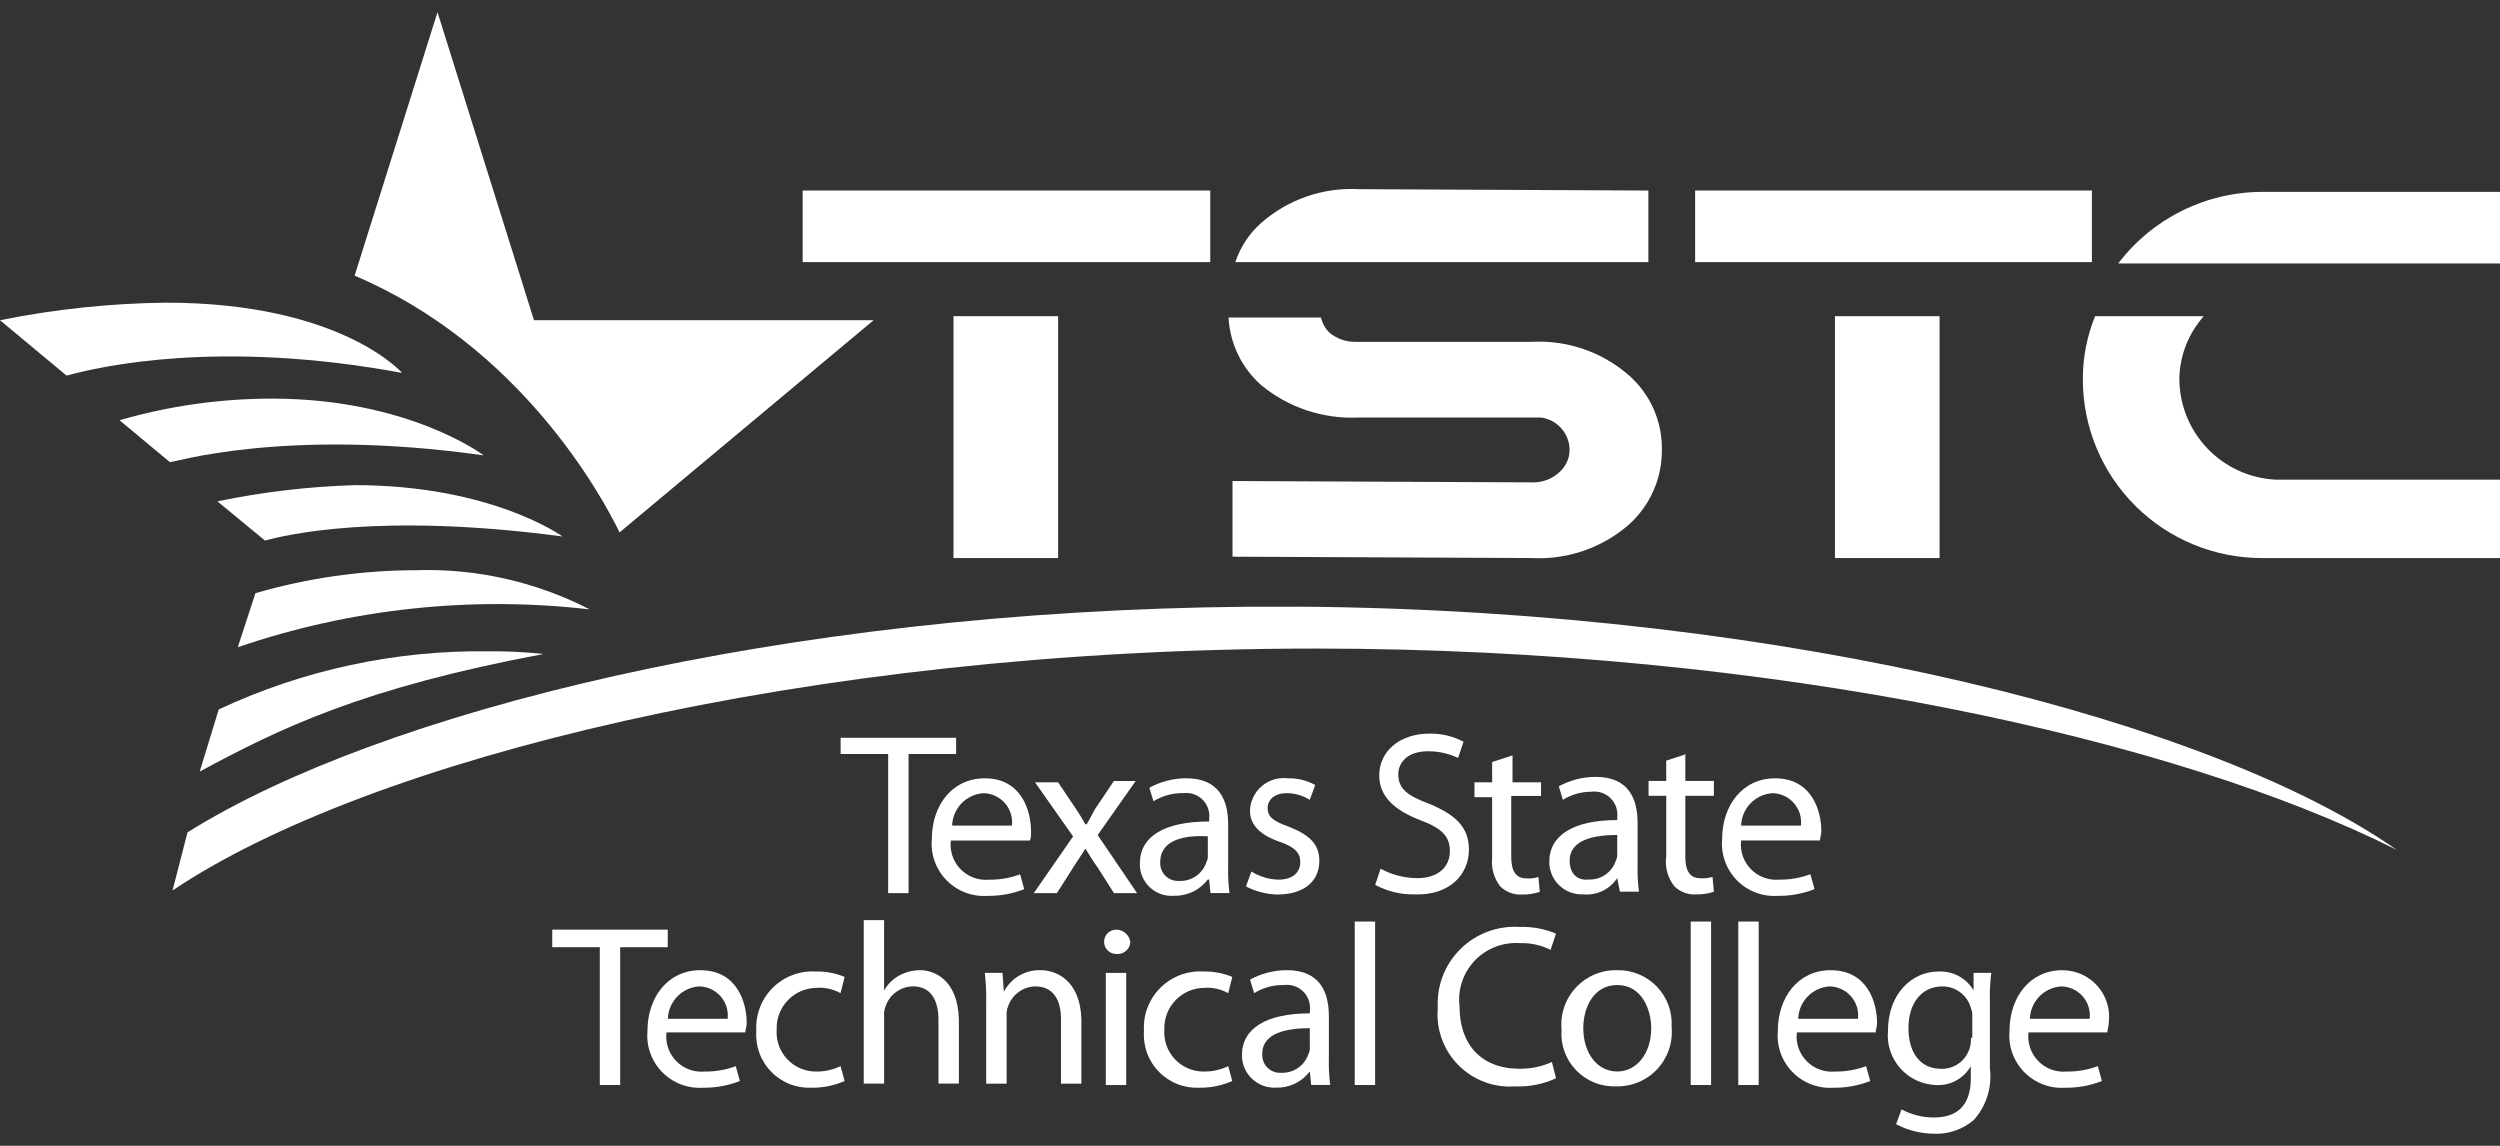 <svg width="144" height="66" viewBox="0 0 144 66" fill="none" xmlns="http://www.w3.org/2000/svg"><rect x="0" y="0" width="144" height="66" fill="#333333" stroke="none"/> <g clip-path="url(#clip0_1122_1723)"> <g clip-path="url(#clip1_1122_1723)"> <path d="M23.948 32.845C20.823 32.851 17.714 33.296 14.713 34.168L13.696 37.28C20.205 35.056 27.13 34.311 33.965 35.101C30.874 33.508 27.425 32.731 23.948 32.844" fill="white"></path> <path d="M23.166 21.483C23.166 21.483 19.644 17.434 9.549 17.434C6.341 17.471 3.145 17.81 0.001 18.445L3.836 21.637C5.792 21.092 12.68 19.535 23.165 21.481" fill="white"></path> <path d="M12.522 28.877L15.261 31.134C16.435 30.823 21.832 29.495 32.4 30.901C32.4 30.901 28.33 27.944 20.425 27.944C17.768 28.026 15.123 28.338 12.521 28.878" fill="white"></path> <path d="M12.6 40.862L11.504 44.442C16.121 41.952 20.895 39.621 31.304 37.671C30.265 37.557 29.22 37.505 28.174 37.516C22.795 37.439 17.47 38.584 12.6 40.862Z" fill="white"></path> <path d="M74.975 34.947H71.919C44.964 35.18 21.848 41.021 10.8 47.945L9.938 51.291C21.066 43.817 46.297 37.357 75.759 37.357C102.165 37.357 125.358 42.571 138.053 48.954C127.631 41.638 103.261 35.178 74.975 34.945" fill="white"></path> <path d="M27.859 26.228C27.859 26.228 23.554 22.96 15.65 22.96C12.684 22.962 9.733 23.382 6.884 24.206L9.783 26.616C9.862 26.694 16.279 24.591 27.862 26.23" fill="white"></path> <path d="M52.333 51.445V43.43H55.072V42.496H48.42V43.43H51.158V51.445H52.333Z" fill="white"></path> <path d="M54.843 47.555C54.857 47.076 55.05 46.619 55.382 46.274C55.715 45.929 56.165 45.72 56.644 45.687C56.879 45.69 57.11 45.743 57.323 45.841C57.536 45.939 57.727 46.081 57.881 46.257C58.036 46.433 58.152 46.639 58.222 46.863C58.292 47.086 58.314 47.322 58.287 47.555H54.843ZM59.386 47.866C59.386 46.699 58.838 44.831 56.725 44.831C54.847 44.831 53.673 46.387 53.673 48.334C53.635 48.767 53.69 49.203 53.837 49.612C53.984 50.022 54.218 50.395 54.523 50.705C54.827 51.016 55.196 51.257 55.603 51.411C56.011 51.566 56.447 51.631 56.882 51.602C57.604 51.611 58.322 51.48 58.994 51.216L58.759 50.36C58.184 50.574 57.573 50.679 56.959 50.671C56.658 50.697 56.356 50.656 56.073 50.551C55.791 50.446 55.535 50.279 55.325 50.063C55.115 49.847 54.956 49.587 54.86 49.301C54.764 49.016 54.732 48.713 54.768 48.414H59.31C59.389 48.336 59.389 48.103 59.389 47.87" fill="white"></path> <path d="M65.415 44.986H64.159L63.219 46.387C62.985 46.699 62.833 47.088 62.593 47.477H62.515C62.324 47.129 62.115 46.791 61.889 46.465L60.949 45.064H59.619L61.809 48.177L59.546 51.446H60.877L61.816 49.967C62.051 49.581 62.286 49.267 62.521 48.877C62.756 49.263 62.99 49.655 63.225 49.967L64.165 51.446H65.496L63.226 48.099L65.415 44.986Z" fill="white"></path> <path d="M69.57 48.177V49.267C69.581 49.4 69.554 49.534 69.492 49.652C69.386 49.98 69.176 50.264 68.893 50.461C68.61 50.658 68.27 50.756 67.926 50.742C67.78 50.752 67.633 50.731 67.495 50.68C67.358 50.629 67.233 50.549 67.129 50.446C67.025 50.343 66.945 50.218 66.893 50.082C66.842 49.945 66.82 49.798 66.83 49.652C66.83 48.33 68.317 48.096 69.569 48.173L69.57 48.177ZM65.656 49.73C65.648 49.984 65.694 50.237 65.791 50.473C65.888 50.709 66.033 50.921 66.217 51.097C66.402 51.273 66.621 51.409 66.861 51.495C67.102 51.581 67.357 51.616 67.612 51.597C67.989 51.608 68.363 51.529 68.704 51.367C69.044 51.204 69.34 50.963 69.568 50.663H69.646L69.724 51.441H70.82C70.753 50.925 70.727 50.405 70.742 49.885V47.474C70.742 46.152 70.272 44.828 68.316 44.828C67.578 44.832 66.852 45.019 66.204 45.373L66.439 46.151C66.956 45.834 67.554 45.672 68.161 45.684C68.362 45.659 68.566 45.679 68.758 45.745C68.949 45.81 69.124 45.918 69.267 46.061C69.411 46.203 69.519 46.377 69.585 46.568C69.652 46.759 69.673 46.963 69.648 47.163V47.318C67.066 47.318 65.657 48.175 65.657 49.729" fill="white"></path> <path d="M73.646 50.668C73.092 50.655 72.551 50.494 72.081 50.201L71.767 51.057C72.323 51.349 72.94 51.509 73.568 51.524C75.133 51.524 75.994 50.746 75.994 49.578C75.994 48.644 75.446 48.099 74.271 47.633C73.41 47.321 73.015 47.088 73.015 46.543C73.015 46.077 73.402 45.687 74.111 45.687C74.583 45.685 75.045 45.819 75.442 46.073L75.755 45.217C75.276 44.952 74.736 44.819 74.189 44.831C73.92 44.797 73.647 44.819 73.386 44.897C73.126 44.974 72.885 45.105 72.679 45.281C72.473 45.456 72.306 45.673 72.188 45.918C72.071 46.162 72.006 46.428 71.998 46.699C71.998 47.477 72.546 48.099 73.721 48.489C74.582 48.8 74.895 49.111 74.895 49.656C74.895 50.279 74.425 50.668 73.638 50.668" fill="white"></path> <path d="M84.611 48.954C84.611 47.631 83.829 46.929 82.342 46.307C81.086 45.841 80.542 45.451 80.542 44.595C80.542 43.972 81.011 43.272 82.264 43.272C82.86 43.271 83.448 43.403 83.986 43.658L84.299 42.724C83.698 42.404 83.025 42.243 82.343 42.257C80.621 42.257 79.444 43.269 79.444 44.667C79.444 45.913 80.383 46.692 81.791 47.236C83.048 47.702 83.513 48.17 83.513 49.026C83.513 49.96 82.809 50.582 81.636 50.582C80.897 50.578 80.171 50.391 79.523 50.037L79.21 50.971C79.907 51.343 80.689 51.531 81.479 51.516C83.513 51.594 84.609 50.349 84.609 48.948" fill="white"></path> <path d="M88.764 45.918V45.062H87.121V43.508L85.947 43.893V45.061H84.93V45.918H85.947V49.42C85.885 50.007 86.053 50.595 86.417 51.059C86.582 51.22 86.779 51.345 86.996 51.425C87.212 51.506 87.443 51.54 87.673 51.526C88.019 51.532 88.363 51.479 88.691 51.371L88.613 50.515C88.386 50.589 88.146 50.615 87.908 50.593C87.282 50.593 87.047 50.126 87.047 49.347V45.845H88.769L88.764 45.918Z" fill="white"></path> <path d="M90.413 49.574C90.413 48.329 91.901 48.095 93.152 48.095V49.185C93.164 49.318 93.136 49.452 93.074 49.57C92.969 49.898 92.758 50.182 92.475 50.379C92.193 50.576 91.853 50.674 91.508 50.66C90.882 50.738 90.412 50.348 90.412 49.57L90.413 49.574ZM93.151 50.582L93.308 51.36H94.404C94.337 50.844 94.311 50.324 94.325 49.804V47.394C94.325 46.071 93.856 44.747 91.9 44.747C91.161 44.751 90.435 44.938 89.787 45.292L90.022 46.07C90.515 45.763 91.084 45.601 91.665 45.603C91.866 45.578 92.07 45.598 92.262 45.664C92.453 45.729 92.628 45.837 92.771 45.98C92.915 46.122 93.024 46.296 93.09 46.487C93.156 46.678 93.177 46.882 93.152 47.082V47.237C90.648 47.237 89.239 48.093 89.239 49.648C89.238 49.9 89.289 50.15 89.388 50.383C89.487 50.615 89.633 50.825 89.816 50.999C89.999 51.174 90.215 51.31 90.452 51.398C90.689 51.487 90.942 51.527 91.195 51.515C91.576 51.551 91.959 51.484 92.303 51.319C92.648 51.154 92.941 50.899 93.151 50.581" fill="white"></path> <path d="M97.148 43.429L95.974 43.814V44.982H94.957V45.838H95.975V49.34C95.933 49.643 95.953 49.95 96.034 50.245C96.115 50.539 96.254 50.814 96.445 51.053C96.61 51.214 96.807 51.338 97.023 51.419C97.24 51.499 97.471 51.533 97.701 51.519C98.047 51.525 98.391 51.472 98.719 51.364L98.641 50.508C98.413 50.582 98.174 50.608 97.936 50.586C97.31 50.586 97.075 50.12 97.075 49.34V45.839H98.718V44.983H97.075V43.429H97.148Z" fill="white"></path> <path d="M102.089 45.687C102.324 45.69 102.555 45.743 102.769 45.841C102.982 45.939 103.172 46.081 103.327 46.257C103.482 46.433 103.598 46.639 103.668 46.863C103.737 47.086 103.759 47.322 103.732 47.555H100.289C100.303 47.076 100.495 46.62 100.827 46.275C101.16 45.929 101.61 45.72 102.088 45.687H102.089ZM104.279 50.356C103.704 50.57 103.093 50.675 102.479 50.668C102.178 50.694 101.876 50.653 101.593 50.547C101.311 50.442 101.055 50.275 100.845 50.059C100.635 49.843 100.476 49.583 100.38 49.298C100.284 49.013 100.252 48.709 100.288 48.411H104.83C104.83 48.255 104.908 48.099 104.908 47.866C104.908 46.699 104.36 44.831 102.248 44.831C100.37 44.831 99.196 46.387 99.196 48.333C99.157 48.766 99.213 49.202 99.36 49.611C99.507 50.021 99.74 50.394 100.045 50.704C100.35 51.015 100.719 51.256 101.126 51.41C101.534 51.565 101.97 51.63 102.404 51.601C103.127 51.61 103.845 51.479 104.517 51.215L104.279 50.356Z" fill="white"></path> <path d="M38.462 53.547H31.81V54.559H34.549V62.497H35.723V54.559H38.462V53.547Z" fill="white"></path> <path d="M38.468 58.684C38.483 58.205 38.675 57.748 39.008 57.403C39.34 57.058 39.79 56.849 40.269 56.816C40.504 56.819 40.735 56.872 40.948 56.97C41.161 57.068 41.352 57.209 41.507 57.386C41.661 57.562 41.778 57.768 41.847 57.992C41.917 58.215 41.939 58.451 41.912 58.684H38.468ZM40.346 55.882C38.468 55.882 37.294 57.438 37.294 59.384C37.256 59.817 37.312 60.254 37.458 60.663C37.605 61.072 37.839 61.445 38.144 61.756C38.449 62.066 38.818 62.307 39.225 62.462C39.632 62.617 40.068 62.682 40.503 62.653C41.225 62.662 41.943 62.531 42.615 62.267L42.381 61.411C41.805 61.625 41.194 61.73 40.58 61.722C40.28 61.748 39.977 61.707 39.694 61.602C39.412 61.497 39.156 61.33 38.947 61.114C38.737 60.898 38.578 60.637 38.481 60.352C38.385 60.067 38.353 59.764 38.389 59.465H42.932C42.932 59.31 43.01 59.154 43.01 58.921C43.01 57.753 42.462 55.886 40.349 55.886" fill="white"></path> <path d="M47.085 56.893C47.548 56.873 48.009 56.981 48.415 57.205L48.65 56.27C48.13 56.054 47.571 55.948 47.007 55.959C46.548 55.929 46.088 55.997 45.658 56.159C45.227 56.32 44.836 56.571 44.51 56.895C44.184 57.219 43.931 57.608 43.768 58.038C43.605 58.467 43.535 58.925 43.564 59.383C43.532 59.815 43.593 60.248 43.742 60.655C43.891 61.061 44.125 61.431 44.428 61.74C44.732 62.05 45.098 62.291 45.502 62.448C45.906 62.605 46.339 62.674 46.773 62.652C47.419 62.659 48.059 62.527 48.65 62.266L48.415 61.41C47.976 61.622 47.494 61.728 47.006 61.721C46.695 61.723 46.387 61.661 46.101 61.539C45.815 61.416 45.558 61.236 45.344 61.01C45.132 60.784 44.968 60.516 44.863 60.224C44.759 59.931 44.716 59.621 44.737 59.311C44.724 58.997 44.775 58.683 44.888 58.389C45 58.096 45.171 57.828 45.391 57.602C45.611 57.377 45.874 57.198 46.165 57.077C46.457 56.957 46.769 56.897 47.085 56.901" fill="white"></path> <path d="M52.96 55.882C52.549 55.892 52.147 55.999 51.785 56.194C51.426 56.395 51.128 56.691 50.924 57.05V53.001H49.751V62.417H50.925V58.526C50.907 58.34 50.934 58.154 51.004 57.981C51.111 57.649 51.32 57.358 51.6 57.149C51.881 56.94 52.219 56.823 52.569 56.813C53.665 56.813 54.056 57.669 54.056 58.759V62.417H55.231V58.681C55.152 56.424 53.822 55.879 52.962 55.879" fill="white"></path> <path d="M59.934 55.882C59.5 55.87 59.071 55.98 58.697 56.201C58.324 56.421 58.02 56.742 57.822 57.128L57.743 56.038H56.725C56.792 56.607 56.819 57.179 56.804 57.751V62.42H57.982V58.529C57.964 58.343 57.99 58.157 58.06 57.984C58.168 57.652 58.377 57.361 58.657 57.152C58.937 56.943 59.276 56.826 59.626 56.816C60.722 56.816 61.113 57.673 61.113 58.684V62.42H62.287V58.684C62.209 56.427 60.8 55.882 59.94 55.882" fill="white"></path> <path d="M64.323 53.547C64.228 53.543 64.134 53.559 64.046 53.593C63.958 53.626 63.877 53.677 63.809 53.743C63.741 53.808 63.687 53.886 63.65 53.973C63.613 54.06 63.594 54.153 63.594 54.247C63.594 54.342 63.613 54.435 63.65 54.522C63.687 54.608 63.741 54.687 63.809 54.752C63.877 54.817 63.958 54.868 64.046 54.902C64.134 54.936 64.228 54.951 64.323 54.948C64.421 54.956 64.52 54.944 64.613 54.913C64.707 54.882 64.793 54.832 64.866 54.766C64.939 54.7 64.998 54.62 65.04 54.531C65.081 54.442 65.103 54.345 65.106 54.247C65.076 54.058 64.982 53.885 64.839 53.757C64.697 53.629 64.514 53.555 64.323 53.546" fill="white"></path> <path d="M64.869 56.039H63.695V62.498H64.869V56.039Z" fill="white"></path> <path d="M69.414 56.893C69.877 56.873 70.338 56.981 70.745 57.205L70.979 56.27C70.459 56.054 69.9 55.948 69.336 55.959C68.877 55.929 68.417 55.997 67.987 56.159C67.556 56.32 67.165 56.571 66.839 56.895C66.513 57.219 66.26 57.608 66.097 58.038C65.934 58.467 65.865 58.925 65.893 59.383C65.861 59.815 65.922 60.248 66.071 60.655C66.22 61.061 66.454 61.431 66.757 61.74C67.061 62.05 67.427 62.291 67.831 62.448C68.235 62.605 68.668 62.674 69.102 62.652C69.748 62.659 70.388 62.527 70.979 62.266L70.745 61.41C70.305 61.622 69.823 61.728 69.335 61.721C69.024 61.723 68.716 61.661 68.43 61.539C68.144 61.416 67.887 61.236 67.674 61.01C67.461 60.784 67.297 60.516 67.192 60.224C67.088 59.931 67.045 59.621 67.066 59.311C67.053 58.997 67.104 58.683 67.217 58.389C67.329 58.096 67.5 57.828 67.72 57.602C67.94 57.377 68.203 57.198 68.495 57.077C68.786 56.957 69.099 56.897 69.414 56.901" fill="white"></path> <path d="M75.446 60.318C75.457 60.451 75.43 60.585 75.368 60.703C75.262 61.031 75.052 61.315 74.769 61.512C74.486 61.708 74.147 61.807 73.802 61.793C73.656 61.803 73.509 61.782 73.371 61.731C73.234 61.68 73.109 61.6 73.005 61.497C72.901 61.394 72.821 61.269 72.769 61.132C72.718 60.995 72.696 60.849 72.706 60.703C72.706 59.458 74.193 59.224 75.445 59.224L75.446 60.318ZM76.542 58.527C76.542 57.205 76.072 55.881 74.116 55.881C73.377 55.885 72.651 56.072 72.003 56.426L72.238 57.204C72.755 56.886 73.353 56.724 73.96 56.737C74.161 56.712 74.366 56.732 74.557 56.797C74.749 56.863 74.923 56.971 75.067 57.113C75.21 57.256 75.319 57.43 75.385 57.621C75.451 57.812 75.473 58.015 75.448 58.216V58.371C72.944 58.371 71.535 59.227 71.535 60.781C71.534 61.034 71.585 61.284 71.684 61.516C71.783 61.749 71.928 61.959 72.112 62.133C72.294 62.308 72.511 62.444 72.748 62.532C72.985 62.621 73.238 62.66 73.491 62.649C73.868 62.66 74.242 62.581 74.583 62.419C74.923 62.256 75.219 62.015 75.447 61.715L75.525 62.492H76.621C76.554 61.977 76.528 61.456 76.543 60.937V58.526L76.542 58.527Z" fill="white"></path> <path d="M79.207 53.081H78.033V62.497H79.207V53.081Z" fill="white"></path> <path d="M87.512 54.327C88.136 54.298 88.756 54.431 89.313 54.712L89.626 53.778C88.959 53.496 88.237 53.364 87.513 53.392C86.888 53.354 86.261 53.448 85.675 53.668C85.089 53.889 84.556 54.231 84.112 54.673C83.668 55.114 83.323 55.644 83.1 56.228C82.877 56.812 82.781 57.437 82.817 58.061C82.763 58.662 82.841 59.267 83.046 59.835C83.25 60.403 83.576 60.919 84 61.349C84.424 61.778 84.938 62.111 85.504 62.322C86.07 62.534 86.675 62.62 87.278 62.575C88.087 62.609 88.892 62.449 89.626 62.108L89.391 61.174C88.801 61.437 88.16 61.569 87.513 61.56C85.322 61.56 84.07 60.159 84.07 57.98C84.011 57.505 84.057 57.022 84.206 56.567C84.355 56.112 84.602 55.694 84.931 55.345C85.26 54.996 85.662 54.724 86.108 54.547C86.554 54.37 87.034 54.294 87.513 54.323" fill="white"></path> <path d="M93.154 61.719C91.979 61.719 91.198 60.63 91.198 59.229C91.198 57.983 91.824 56.738 93.154 56.738C94.563 56.738 95.11 58.139 95.11 59.229C95.11 60.708 94.249 61.719 93.154 61.719ZM93.154 55.882C92.71 55.871 92.269 55.954 91.859 56.125C91.45 56.296 91.082 56.552 90.778 56.876C90.475 57.199 90.244 57.583 90.101 58.002C89.957 58.421 89.904 58.866 89.945 59.307C89.911 59.732 89.968 60.16 90.111 60.562C90.254 60.964 90.481 61.331 90.777 61.64C91.072 61.948 91.43 62.191 91.826 62.352C92.222 62.514 92.648 62.589 93.075 62.575C93.519 62.587 93.961 62.505 94.371 62.335C94.781 62.164 95.15 61.908 95.454 61.584C95.757 61.261 95.988 60.876 96.131 60.456C96.274 60.037 96.326 59.592 96.284 59.151C96.311 58.727 96.25 58.302 96.105 57.903C95.959 57.503 95.732 57.139 95.438 56.831C95.143 56.524 94.788 56.281 94.395 56.118C94.002 55.955 93.579 55.874 93.154 55.882Z" fill="white"></path> <path d="M98.559 53.081H97.385V62.497H98.559V53.081Z" fill="white"></path> <path d="M101.301 53.081H100.126V62.497H101.301V53.081Z" fill="white"></path> <path d="M103.577 58.684C103.591 58.205 103.783 57.748 104.116 57.403C104.449 57.058 104.899 56.849 105.378 56.816C105.612 56.819 105.844 56.872 106.057 56.97C106.27 57.068 106.46 57.209 106.615 57.386C106.77 57.562 106.886 57.768 106.956 57.992C107.026 58.215 107.048 58.451 107.021 58.684H103.577ZM105.455 55.882C103.577 55.882 102.403 57.438 102.403 59.384C102.364 59.817 102.42 60.254 102.567 60.663C102.714 61.072 102.947 61.445 103.252 61.756C103.557 62.066 103.926 62.307 104.333 62.462C104.741 62.617 105.177 62.682 105.611 62.653C106.334 62.662 107.052 62.531 107.724 62.267L107.489 61.411C106.914 61.625 106.303 61.73 105.689 61.722C105.388 61.748 105.086 61.707 104.803 61.602C104.52 61.497 104.265 61.33 104.055 61.114C103.845 60.898 103.686 60.637 103.59 60.352C103.494 60.067 103.462 59.764 103.498 59.465H108.04C108.04 59.31 108.118 59.154 108.118 58.921C108.118 57.753 107.57 55.886 105.458 55.886" fill="white"></path> <path d="M113.525 59.773C113.537 59.984 113.511 60.195 113.446 60.396C113.338 60.743 113.119 61.045 112.822 61.256C112.526 61.467 112.168 61.575 111.803 61.563C110.547 61.563 109.926 60.552 109.926 59.228C109.926 57.749 110.708 56.818 111.882 56.818C112.255 56.815 112.619 56.936 112.916 57.161C113.213 57.387 113.427 57.704 113.525 58.064C113.595 58.236 113.621 58.423 113.603 58.608V59.776L113.525 59.773ZM113.679 57.049C113.474 56.699 113.175 56.411 112.816 56.219C112.457 56.027 112.052 55.937 111.645 55.96C110.158 55.96 108.746 57.206 108.746 59.384C108.712 59.77 108.756 60.158 108.877 60.526C108.998 60.894 109.192 61.234 109.448 61.525C109.704 61.816 110.017 62.052 110.367 62.219C110.717 62.386 111.097 62.481 111.485 62.498C111.892 62.526 112.3 62.44 112.66 62.247C113.02 62.054 113.318 61.763 113.519 61.408V62.109C113.519 63.748 112.658 64.366 111.406 64.366C110.751 64.371 110.105 64.21 109.528 63.899L109.215 64.755C109.867 65.099 110.591 65.286 111.328 65.3C112.183 65.355 113.027 65.076 113.679 64.521C114.04 64.124 114.31 63.655 114.472 63.145C114.634 62.635 114.684 62.096 114.619 61.564V57.828C114.598 57.23 114.624 56.632 114.697 56.038H113.679V57.049Z" fill="white"></path> <path d="M116.922 58.684C116.936 58.205 117.128 57.748 117.461 57.403C117.793 57.058 118.243 56.849 118.722 56.816C118.957 56.819 119.188 56.872 119.402 56.97C119.615 57.068 119.805 57.209 119.96 57.386C120.115 57.562 120.231 57.768 120.3 57.992C120.37 58.215 120.392 58.451 120.365 58.684H116.922ZM118.8 55.882C116.922 55.882 115.747 57.438 115.747 59.384C115.709 59.817 115.765 60.254 115.912 60.663C116.058 61.072 116.292 61.445 116.597 61.756C116.902 62.066 117.271 62.307 117.678 62.462C118.085 62.617 118.521 62.682 118.956 62.653C119.679 62.662 120.396 62.531 121.069 62.267L120.834 61.411C120.258 61.625 119.648 61.73 119.033 61.722C118.733 61.748 118.43 61.707 118.148 61.602C117.865 61.497 117.61 61.33 117.4 61.114C117.19 60.898 117.031 60.637 116.935 60.352C116.838 60.067 116.807 59.764 116.842 59.465H121.385C121.385 59.31 121.463 59.154 121.463 58.921C121.514 58.542 121.482 58.158 121.372 57.792C121.261 57.427 121.074 57.089 120.822 56.802C120.57 56.514 120.26 56.284 119.911 56.126C119.563 55.968 119.185 55.886 118.802 55.886" fill="white"></path> <path d="M50.322 18.442H30.756L25.2 0.701L20.426 15.878C29.974 19.928 34.669 28.565 35.687 30.666L50.322 18.442Z" fill="white"></path> <path d="M69.711 10.974H46.233V15.098H69.711V10.974Z" fill="white"></path> <path d="M60.948 18.212H54.922V32.144H60.948V18.212Z" fill="white"></path> <path d="M78.276 24.049H88.763C89.204 24.108 89.609 24.32 89.91 24.647C90.21 24.975 90.386 25.396 90.406 25.839C90.416 26.086 90.373 26.333 90.278 26.561C90.183 26.79 90.04 26.995 89.858 27.162C89.651 27.364 89.407 27.523 89.138 27.63C88.869 27.737 88.582 27.79 88.293 27.785L70.993 27.707V32.065L88.21 32.143C90.272 32.258 92.295 31.559 93.845 30.198C94.442 29.656 94.919 28.995 95.242 28.257C95.566 27.52 95.73 26.722 95.723 25.917C95.738 25.11 95.578 24.31 95.253 23.571C94.929 22.832 94.449 22.172 93.845 21.636C92.295 20.274 90.272 19.576 88.21 19.69H78.041C77.497 19.69 76.97 19.497 76.554 19.145C76.324 18.907 76.162 18.611 76.085 18.289H70.763C70.803 19.029 70.989 19.755 71.311 20.422C71.634 21.09 72.086 21.688 72.641 22.18C74.219 23.485 76.23 24.151 78.276 24.048" fill="white"></path> <path d="M94.946 10.975L78.277 10.897C76.215 10.783 74.192 11.482 72.642 12.843C71.955 13.451 71.442 14.229 71.155 15.1H94.946V10.975Z" fill="white"></path> <path d="M120.493 10.974H97.64V15.098H120.493V10.974Z" fill="white"></path> <path d="M111.719 18.212H105.693V32.144H111.719V18.212Z" fill="white"></path> <path d="M125.529 21.792C125.558 20.47 126.058 19.201 126.938 18.212H120.678C120.204 19.374 119.965 20.617 119.973 21.87C119.974 23.222 120.242 24.56 120.762 25.808C121.282 27.056 122.043 28.19 123.003 29.144C123.962 30.099 125.101 30.855 126.354 31.369C127.607 31.884 128.949 32.147 130.303 32.144H143.999V27.629H131.087C129.586 27.556 128.172 26.909 127.137 25.822C126.102 24.734 125.527 23.291 125.531 21.792" fill="white"></path> <path d="M130.54 11.053H130.305C128.697 11.055 127.111 11.429 125.672 12.145C124.233 12.86 122.979 13.898 122.009 15.177H144V11.053H130.54Z" fill="white"></path> </g> </g> <defs> <clipPath id="clip0_1122_1723"> <rect width="144" height="64.598" fill="white" transform="translate(0 0.701)"></rect> </clipPath> <clipPath id="clip1_1122_1723"> <rect width="144" height="64.598" fill="white" transform="translate(0 0.701)"></rect> </clipPath> </defs> </svg>